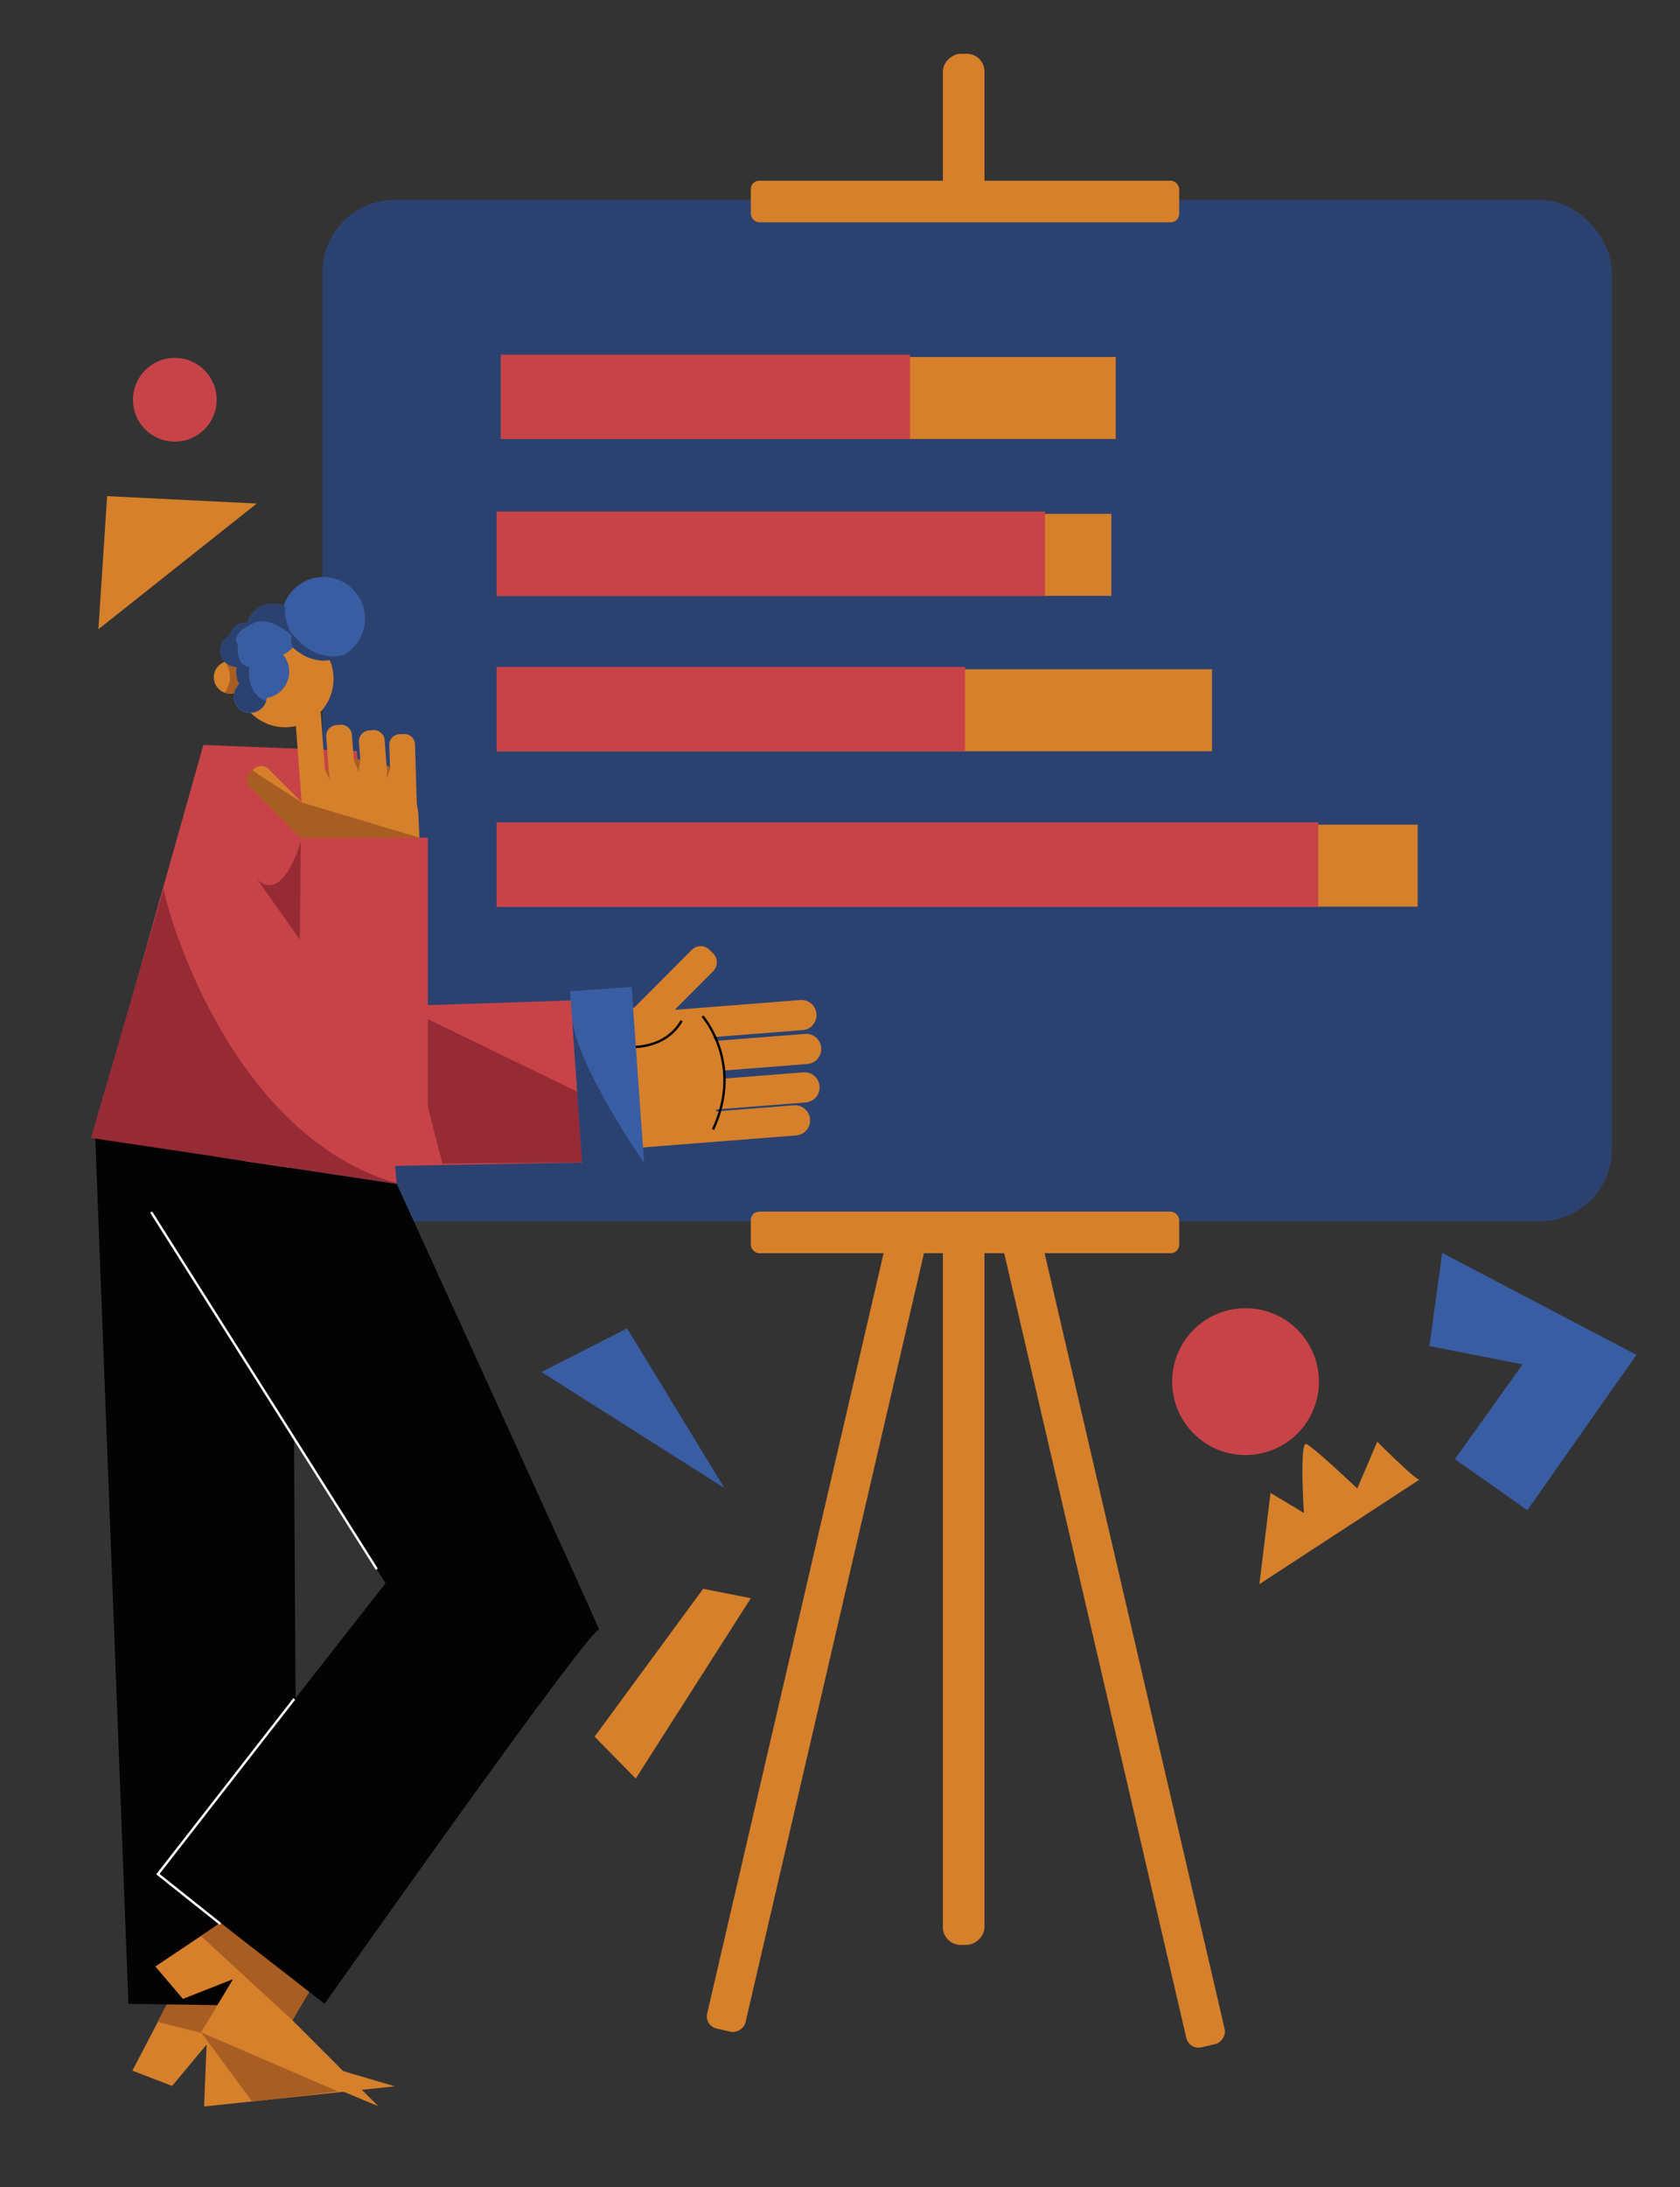 <svg id="Capa_1" data-name="Capa 1" xmlns="http://www.w3.org/2000/svg" viewBox="0 0 1642.24 2136.97"><rect x="0" y="0" width="1642.24" height="2136.97" fill="#333333" stroke="none"/><title>Mesa de trabajo 31</title><rect x="615.64" y="1530.33" width="922.23" height="38.46" rx="12.26" transform="translate(2342.8 150.39) rotate(76.93)" fill="#d6802b"/><rect x="350.45" y="1515.36" width="922.23" height="38.46" rx="12.26" transform="translate(2489.89 1090.94) rotate(103.07)" fill="#d6802b"/><rect x="18.14" y="956.1" width="1847.76" height="40.63" rx="17.25" transform="translate(1918.44 34.4) rotate(90)" fill="#d6802b"/><rect x="315.21" y="195.34" width="1260.46" height="998.02" rx="70.59" fill="#2b4271"/><rect x="733.94" y="1183.86" width="418.74" height="40.63" rx="8.21" fill="#d6802b"/><polygon points="182.89 1920.8 129.41 2023.22 168.23 2038.12 201.97 1997.71 199.49 2058.23 386.05 2038.52 272.27 2005.09 272.58 1935.23 182.89 1920.8" fill="#d6802b"/><polygon points="164.61 1955.85 273.85 1960.35 272.27 2005.09 153.92 1975.63 164.61 1955.85" fill="#a85d23"/><path d="M661.05,986.59l-1.64.12.47-.47Z" fill="#d6802b"/><path d="M784.51,1006.51l-87.29,6.84q1.23,1.8,2.34,3.69l87.29-6.84a14.75,14.75,0,0,1,3.5,29.27c-.39.06-.79.11-1.2.14l-80.44,6.3c.07.78.12,1.59.16,2.38.08,1.84.1,3.67,0,5.48l76.48-6a14.75,14.75,0,0,1,3.5,29.26c-.4.07-.79.11-1.2.15l-87,6.81c-.36.68-.74,1.33-1.13,2l76.41-6a14.75,14.75,0,0,1,3.5,29.27c-.39.06-.79.1-1.2.14L603,1123.14l-.14-1.82-47.74,2.27-6.43-135.7L620,984.51l56.29-56.46a12.23,12.23,0,0,1,17.28,0l3.58,3.58a12.21,12.21,0,0,1,0,17.27l-37.25,37.36-.47.47,1.64-.12,121.16-9.49a14.75,14.75,0,0,1,3.5,29.27C785.31,1006.43,784.91,1006.47,784.51,1006.51Z" fill="#d6802b"/><path d="M686.71,992.91s40.6,45.75,10.27,110.7" fill="none" stroke="#000" stroke-miterlimit="10" stroke-width="2.31"/><path d="M596.12,1020.91s48.92,13,70.24-23.57" fill="none" stroke="#000" stroke-miterlimit="10" stroke-width="2.31"/><polygon points="319.75 865.77 358.57 984.08 588.87 976.5 603.79 1135.2 242 1141.77 158.17 913.02 319.75 865.77" fill="#c84348"/><polygon points="393.26 983.65 602.31 1085.12 603.79 1135.2 432.47 1136.98 393.26 983.65" fill="#962b35"/><rect x="507.29" y="1022.26" width="172.34" height="60.21" transform="translate(-414.23 1718.86) rotate(-94.06)" fill="#395da3"/><path d="M629.59,1136.19s-66-94.44-70.43-141.92L569.44,1142Z" fill="#2b4271"/><circle cx="278.77" cy="663.33" r="47.26" fill="#d6802b"/><circle cx="225.04" cy="661.77" r="16.03" fill="#d6802b"/><polygon points="348.81 733.84 198.78 727.93 90.58 1111.24 387.79 1156.74 348.81 733.84" fill="#c84348"/><polygon points="92.94 1107.41 125.53 1957.94 290.84 1960.3 285.72 1144.63 92.94 1107.41" fill="#030303"/><polygon points="247.91 1857.19 151.86 1921.41 178.78 1953.11 227.77 1933.83 196.56 1985.75 369.72 2057.93 285.92 1974.03 319.69 1912.88 247.91 1857.19" fill="#d6802b"/><polygon points="214.69 1879.04 308.76 1935.53 285.92 1974.03 196.51 1891.69 214.69 1879.04" fill="#a85d23"/><path d="M108.25,1115.13,376.84,1547l-222.5,284.16,163,126.74s263.37-373.65,268.31-365.42-197.82-435.75-197.82-435.75Z" fill="#030303"/><polyline points="215.4 1879.81 154.34 1831.17 287.67 1659.98" fill="none" stroke="#fff" stroke-miterlimit="10" stroke-width="2.31"/><line x1="147.75" y1="1184.27" x2="368.33" y2="1533.23" fill="none" stroke="#fff" stroke-miterlimit="10" stroke-width="2.31"/><polygon points="196.56 1985.75 330.47 2043.51 246.52 2053.39 196.56 1985.75" fill="#a85d23"/><path d="M219.77,646.21s2.61,4.73,11.69,5.35c0,0-2.64,6,2.3,16.67,0,0-4.73,5.14-4.73,9.26,0,0-6.17,1-9.26-.83C219.77,676.66,231.09,662.47,219.77,646.21Z" fill="#a85d23"/><path d="M412.4,873.4l-115.7,5.1-2.64-59.81-49.18-49.37-.14-.15a10.23,10.23,0,0,1-2.34-3.83l0,0a10.46,10.46,0,0,1,1.25-9.18,10,10,0,0,1,1.1-1.35l.17-.18,1.86-1.85,1.2-1.2a10.42,10.42,0,0,1,14.73,0l32.15,32.26L295,786c.13-.52.26-1,.41-1.54l-.57-.58-7.91-105.46a11.82,11.82,0,0,1,10.9-12.67l1.51-.11A11.82,11.82,0,0,1,312,676.49l5.72,76.25,0,0c1.12-.8,2.27-1.55,3.45-2.26h0l-2.29-30.53a10.71,10.71,0,0,1,9.88-11.49l3.7-.28A10.72,10.72,0,0,1,344,718l1.82,24.3h.06c.92-.09,1.84-.15,2.77-.19s1.73-.06,2.6-.06h.91l-1.27-17a10.57,10.57,0,0,1,9.74-11.32l4-.3A10.54,10.54,0,0,1,376,723.24l1.9,25.35c1.14.58,2.26,1.22,3.35,1.88L380.54,728a10.27,10.27,0,0,1,9.95-10.58l4.61-.14a10.27,10.27,0,0,1,10.57,10l1.79,59a58,58,0,0,1,1.59,11.2Z" fill="#d6802b"/><path d="M381.28,750.52l0,.16v-.2Z" fill="#d6802b"/><path d="M378.63,758.68l-1,2.94.17-13,0,0Z" fill="#d6802b"/><path d="M294.84,783.84l.57.58c-.15.51-.28,1-.41,1.54Z" fill="#d6802b"/><rect x="277.04" y="818.52" width="141.15" height="277.6" fill="#c84348"/><path d="M251.38,859.16,293.08,918l1.07-96.24S277,883.75,251.38,859.16Z" fill="#962b35"/><path d="M295.41,784.42c-.15.51-.28,1-.41,1.54l-.16-2.12Z" fill="#d6802b"/><polygon points="294.25 818.88 293.79 818.88 293.8 818.43 294.25 818.88" fill="#a85d23"/><path d="M410,818.47l-115.77.42-.45-.45-48.92-49.11-.14-.15a14.3,14.3,0,0,1-2.34-3.83l0,0a8.82,8.82,0,0,1,1-8.92l.21-.26,1.1-1.35,1.78-2.19.25.16,48,31.21v0Z" fill="#a85d23"/><polygon points="294.65 818.88 294.65 819.28 294.25 818.88 294.65 818.88" fill="#a85d23"/><path d="M322.13,761.23l-4.37-8.51c1.12-.8,2.27-1.55,3.45-2.26Z" fill="#a85d23"/><path d="M352.13,742.1l-1.54,12.15-4.71-11.91c.92-.09,1.84-.15,2.77-.19s1.73-.06,2.6-.06Z" fill="#a85d23"/><path d="M381.76,749.67l-.05.16-2.6,8-1,2.94.17-13,0,0c1.14.58,2.26,1.22,3.35,1.88Z" fill="#a85d23"/><circle cx="1217.54" cy="1349.96" r="71.74" fill="#c84348"/><path d="M1387.62,1445.67l-156.53,102.18,10.87-89.14,32.61,19.57s-4.34-69.57,2.18-67.4,50,43.48,50,43.48l19.57-45.65S1385.45,1447.84,1387.62,1445.67Z" fill="#d6802b"/><polygon points="1409.76 1224.2 1599.63 1323.81 1493.02 1475.55 1422.21 1425.75 1488.35 1333.14 1397.31 1315.24 1409.76 1224.2" fill="#395da3"/><polygon points="733.94 1561.59 621.46 1737.79 581.24 1696.85 687.36 1552.38 733.94 1561.59" fill="#d6802b"/><polygon points="613.01 1297.96 708.11 1453.95 529.31 1340.54 613.01 1297.96" fill="#395da3"/><polygon points="96.19 614.82 250.99 492.01 104.72 484.77 96.19 614.82" fill="#d6802b"/><circle cx="170.88" cy="390.62" r="40.91" fill="#c84348"/><path d="M356.8,604.44a40.74,40.74,0,0,1-70.34,28,26,26,0,0,1-9.83,7.15,25.93,25.93,0,0,1-15.87,42.33,16.42,16.42,0,0,1-.61,3.06A16.15,16.15,0,1,1,230,673.66v0a16.47,16.47,0,0,1,3.88-5.3,25.7,25.7,0,0,1-3-12,26.25,26.25,0,0,1,.43-4.73,16.16,16.16,0,0,1-6.77-30.76,16.15,16.15,0,0,1,15.76-12.62c.53,0,1,0,1.57.07a25.93,25.93,0,0,1,35.4-16.31,40.75,40.75,0,0,1,79.53,12.5Z" fill="#395da3"/><path d="M160.13,867.82c-1.09,6.72,59.4,242.35,231,289.26L88.91,1111.84Z" fill="#962b35"/><path d="M336.43,639.62s-22.63,17.08-50.2-7c0,0-2.66-4.43-1.08-11.79-6.9-6-26.39-20.81-41-9.87,0,0-19.13,8.15-11.48,19.12,0,0-3.06,20.14,11,21.42,0,0-4,26.32,16.55,33.46A16.15,16.15,0,1,1,230,673.66v0a22,22,0,0,1,2.22-2.68l-.28-.52a15.43,15.43,0,0,1,1.94-2.1,25.7,25.7,0,0,1-3-12,26.25,26.25,0,0,1,.43-4.73,16.16,16.16,0,0,1-6.77-30.76,16.15,16.15,0,0,1,15.76-12.62c.53,0,1,0,1.57.07a25.92,25.92,0,0,1,36.88-15.59c-.49,5.1-.3,15.38,6.68,27l.18-.64S306.6,648.68,336.43,639.62Z" fill="#2b4271"/><rect x="489.7" y="348.82" width="600.95" height="80.11" fill="#d6802b"/><rect x="489.7" y="346.59" width="399.92" height="82.34" fill="#c84348"/><rect x="485.43" y="502.09" width="600.95" height="80.11" fill="#d6802b"/><rect x="485.43" y="499.86" width="536.08" height="82.34" fill="#c84348"/><rect x="733.94" y="176.57" width="418.74" height="40.63" rx="8.21" fill="#d6802b"/><rect x="485.43" y="653.93" width="699.33" height="80.11" fill="#d6802b"/><rect x="485.43" y="651.7" width="457.92" height="82.34" fill="#c84348"/><rect x="485.43" y="805.77" width="900.36" height="80.11" fill="#d6802b"/><rect x="485.43" y="803.54" width="803.16" height="82.34" fill="#c84348"/></svg>